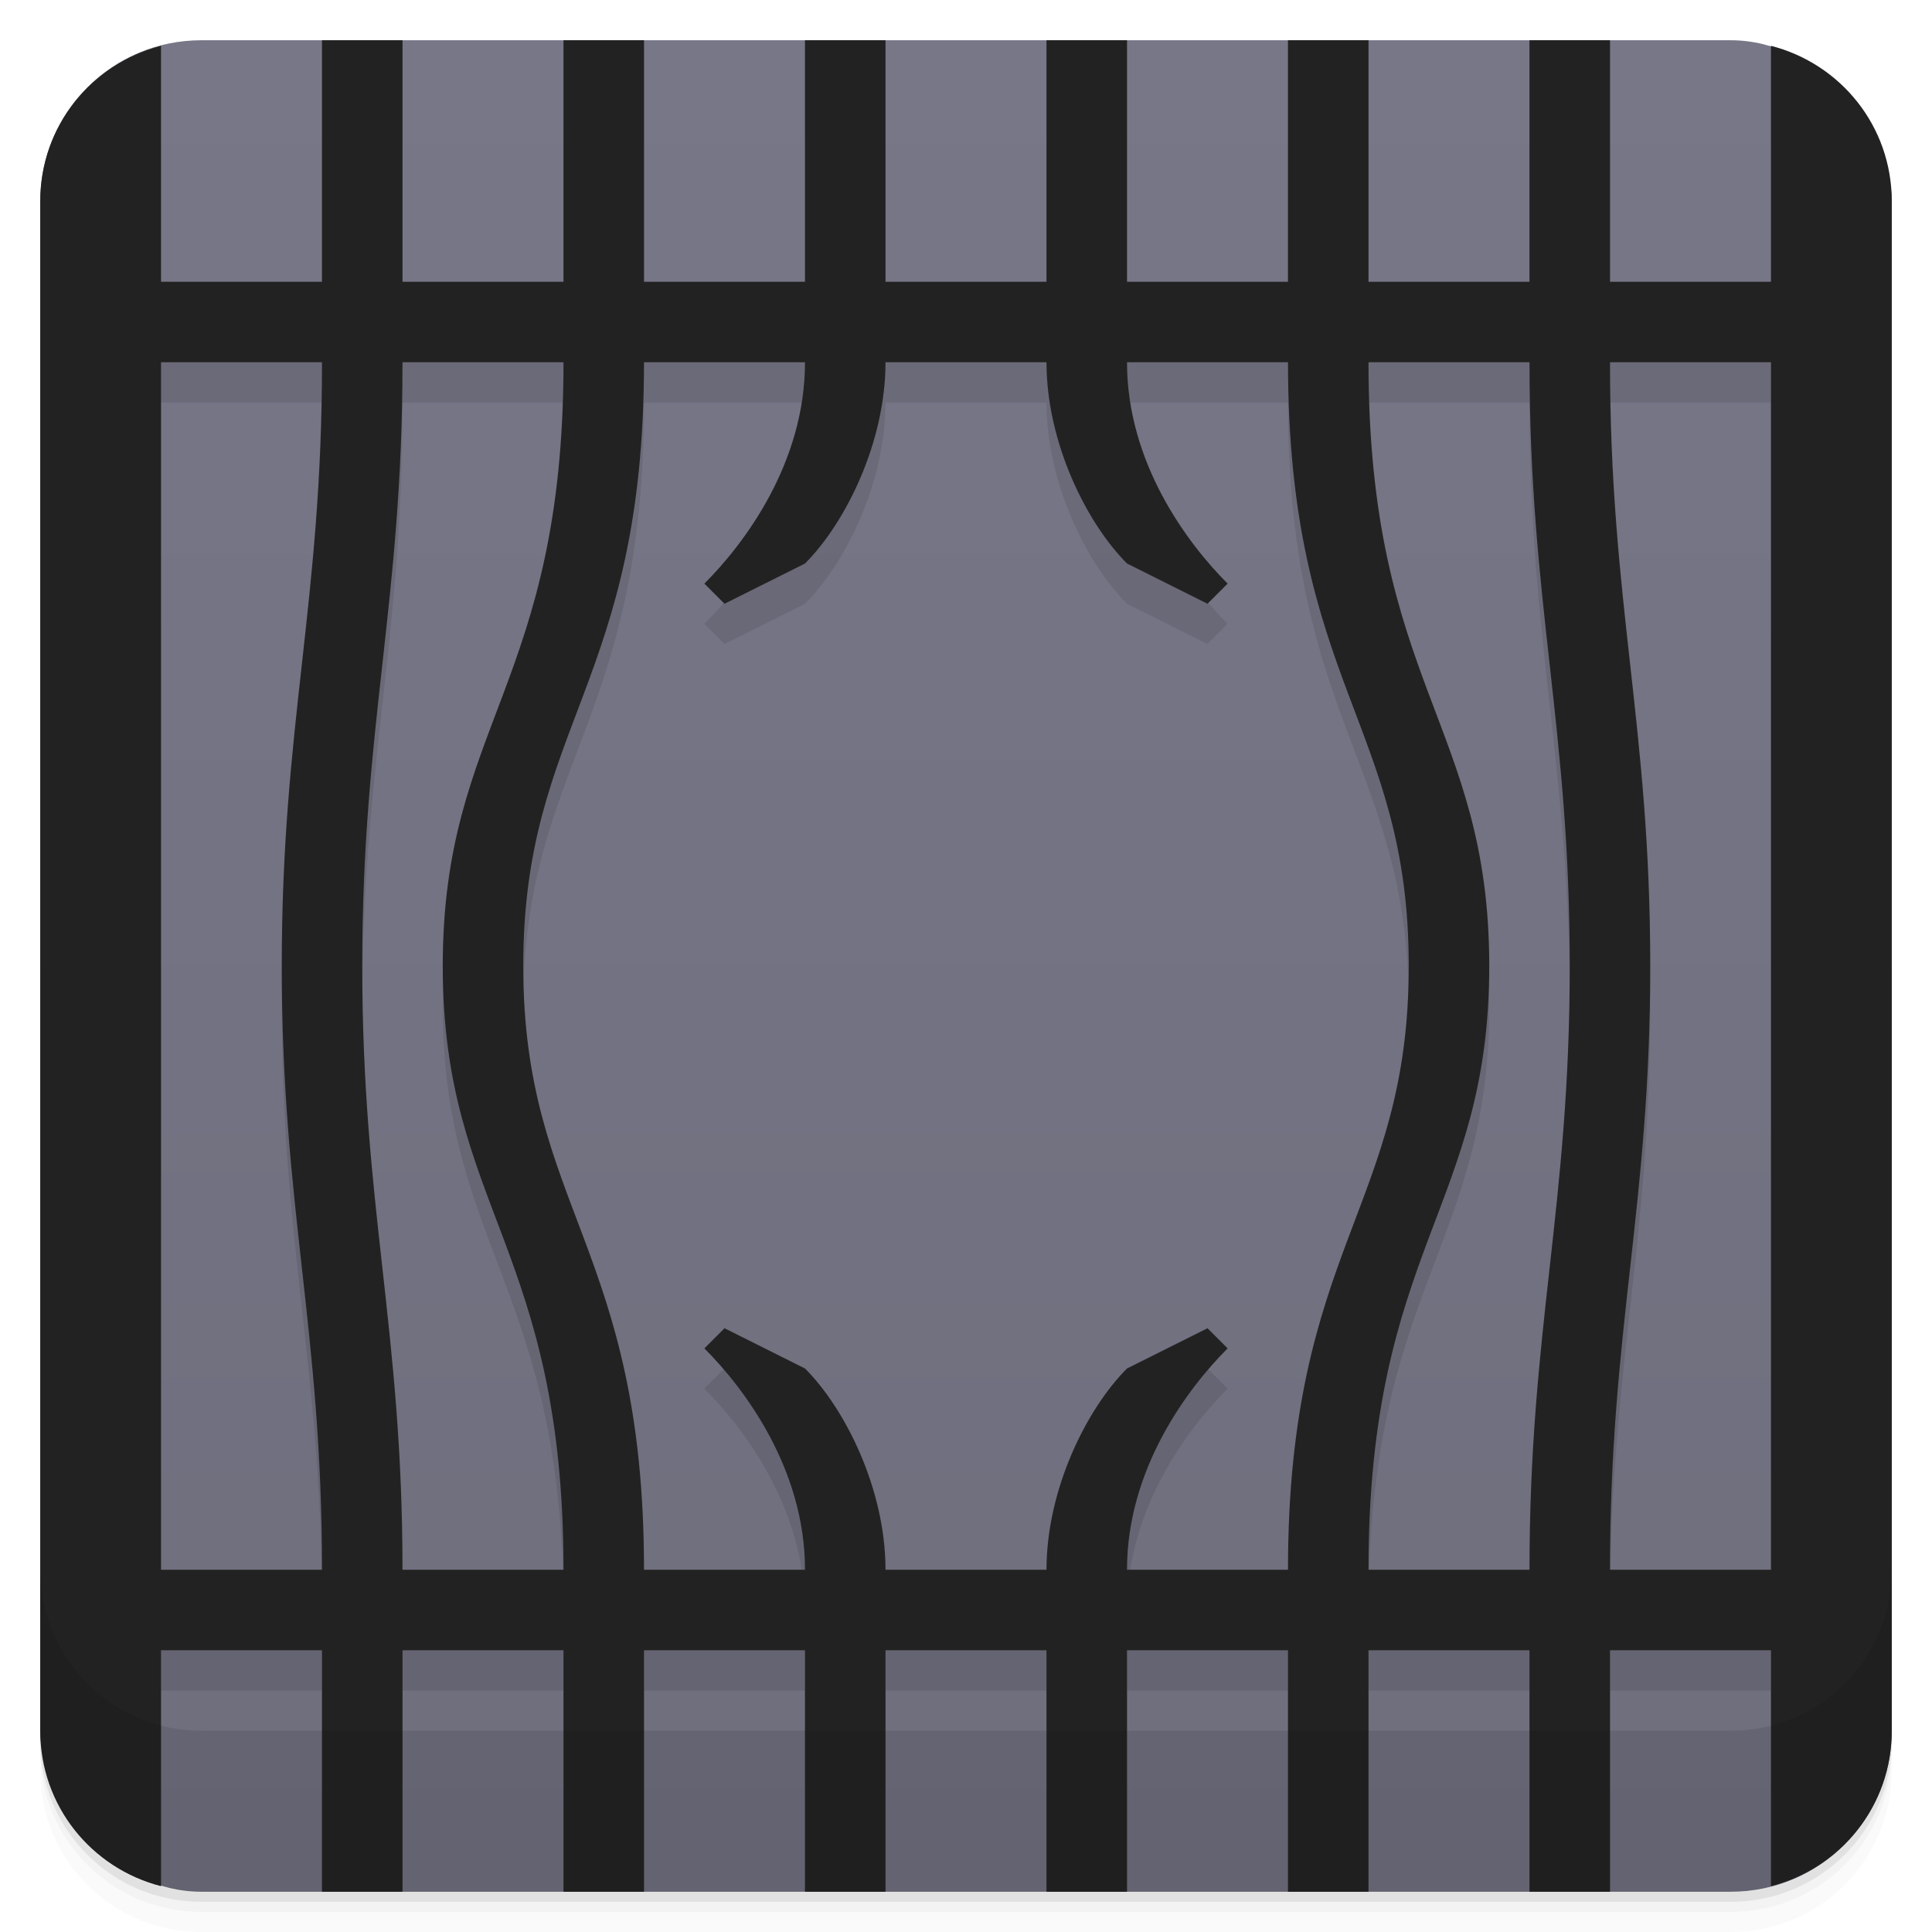 <?xml version="1.0" encoding="UTF-8" standalone="no"?>
<svg xmlns="http://www.w3.org/2000/svg" version="1.1" viewBox="0 0 48 48">
	<defs>
		<linearGradient id="bg" gradientUnits="userSpaceOnUse" x1="0" x2="0" y1="1" y2="47">
			<stop offset="0" stop-color="#778"/>
			<stop offset="1" stop-color="#6e6e7d"/>
		</linearGradient>
	</defs>
	<g>
		<path opacity=".02" d="m1 43v0.25c0 2.216 1.784 4 4 4h38c2.216 0 4-1.784 4-4v-0.25c0 2.216-1.784 4-4 4h-38c-2.216 0-4-1.784-4-4zm0 0.5v0.5c0 2.216 1.784 4 4 4h38c2.216 0 4-1.784 4-4v-0.5c0 2.216-1.784 4-4 4h-38c-2.216 0-4-1.784-4-4z"/>
		<path opacity=".05" d="m1 43.25v0.25c0 2.216 1.784 4 4 4h38c2.216 0 4-1.784 4-4v-0.25c0 2.216-1.784 4-4 4h-38c-2.216 0-4-1.784-4-4z"/>
		<path opacity=".1" d="m1 43v0.25c0 2.216 1.784 4 4 4h38c2.216 0 4-1.784 4-4v-0.25c0 2.216-1.784 4-4 4h-38c-2.216 0-4-1.784-4-4z"/>
		<rect fill="url(#bg)" rx="4" height="46" width="46" y="1" x="1"/>
	</g>
	<path d="M 8 1 L 8 8 L 4 8 L 4 1.139 C 2.274 1.582 1 3.131 1 5 L 1 43 C 1 44.869 2.274 46.418 4 46.861 L 4 42 L 8 42 L 8 47 L 10 47 L 10 42 L 14 42 L 14 47 L 16 47 L 16 42 L 20 42 L 20 47 L 22 47 L 22 42 L 26 42 L 26 47 L 28 47 L 28 42 L 32 42 L 32 47 L 34 47 L 34 42 L 38 42 L 38 47 L 40 47 L 40 42 L 44 42 L 44 46.861 C 45.726 46.418 47 44.869 47 43 L 47 5 C 47 3.131 45.726 1.582 44 1.139 L 44 8 L 40 8 L 40 1 L 38 1 L 38 8 L 34 8 L 34 1 L 32 1 L 32 8 L 28 8 L 28 1 L 26 1 L 26 8 L 22 8 L 22 1 L 20 1 L 20 8 L 16 8 L 16 1 L 14 1 L 14 8 L 10 8 L 10 1 L 8 1 z M 4 10 L 8 10 C 8 16 7 19 7 25 C 7 31 8 34 8 40 L 4 40 L 4 10 z M 10 10 L 14 10 C 14 18 11 19 11 25 C 11 31 14 32 14 40 L 10 40 C 10 34 9 31 9 25 C 9 19 10 16 10 10 z M 16 10 L 20 10 C 20 12.5 18.5 14.5 17.5 15.5 L 18 16 L 20 15 C 21 14 22 12 22 10 L 26 10 C 26 12 27 14 28 15 L 30 16 L 30.5 15.5 C 29.5 14.5 28 12.5 28 10 L 32 10 C 32 18 35 19 35 25 C 35 31 32 32 32 40 L 28 40 C 28 37.5 29.5 35.5 30.5 34.5 L 30 34 L 28 35 C 27 36 26 38 26 40 L 22 40 C 22 38 21 36 20 35 L 18 34 L 17.5 34.5 C 18.5 35.5 20 37.5 20 40 L 16 40 C 16 32 13 31 13 25 C 13 19 16 18 16 10 z M 34 10 L 38 10 C 38 16 39 19 39 25 C 39 31 38 34 38 40 L 34 40 C 34 32 37 31 37 25 C 37 19 34 18 34 10 z M 40 10 L 44 10 L 44 40 L 40 40 C 40 34 41 31 41 25 C 41 19 40 16 40 10 z" opacity=".1"/>
	<path d="M 8 1 L 8 7 L 4 7 L 4 1.139 C 2.274 1.582 1 3.131 1 5 L 1 43 C 1 44.869 2.274 46.418 4 46.861 L 4 41 L 8 41 L 8 47 L 10 47 L 10 41 L 14 41 L 14 47 L 16 47 L 16 41 L 20 41 L 20 47 L 22 47 L 22 41 L 26 41 L 26 47 L 28 47 L 28 41 L 32 41 L 32 47 L 34 47 L 34 41 L 38 41 L 38 47 L 40 47 L 40 41 L 44 41 L 44 46.861 C 45.726 46.418 47 44.869 47 43 L 47 5 C 47 3.131 45.726 1.582 44 1.139 L 44 7 L 40 7 L 40 1 L 38 1 L 38 7 L 34 7 L 34 1 L 32 1 L 32 7 L 28 7 L 28 1 L 26 1 L 26 7 L 22 7 L 22 1 L 20 1 L 20 7 L 16 7 L 16 1 L 14 1 L 14 7 L 10 7 L 10 1 L 8 1 z M 4 9 L 8 9 C 8 15 7 18 7 24 C 7 30 8 33 8 39 L 4 39 L 4 9 z M 10 9 L 14 9 C 14 17 11 18 11 24 C 11 30 14 31 14 39 L 10 39 C 10 33 9 30 9 24 C 9 18 10 15 10 9 z M 16 9 L 20 9 C 20 11.5 18.5 13.5 17.5 14.5 L 18 15 L 20 14 C 21 13 22 11 22 9 L 26 9 C 26 11 27 13 28 14 L 30 15 L 30.5 14.5 C 29.5 13.5 28 11.5 28 9 L 32 9 C 32 17 35 18 35 24 C 35 30 32 31 32 39 L 28 39 C 28 36.5 29.5 34.5 30.5 33.5 L 30 33 L 28 34 C 27 35 26 37 26 39 L 22 39 C 22 37 21 35 20 34 L 18 33 L 17.5 33.5 C 18.5 34.5 20 36.5 20 39 L 16 39 C 16 31 13 30 13 24 C 13 18 16 17 16 9 z M 34 9 L 38 9 C 38 15 39 18 39 24 C 39 30 38 33 38 39 L 34 39 C 34 31 37 30 37 24 C 37 18 34 17 34 9 z M 40 9 L 44 9 L 44 39 L 40 39 C 40 33 41 30 41 24 C 41 18 40 15 40 9 z" fill="#222"/>
	<path opacity=".1" d="m1 39v4c0 2.216 1.784 4 4 4h38c2.216 0 4-1.784 4-4v-4c0 2.216-1.784 4-4 4h-38c-2.216 0-4-1.784-4-4z"/>
</svg>
